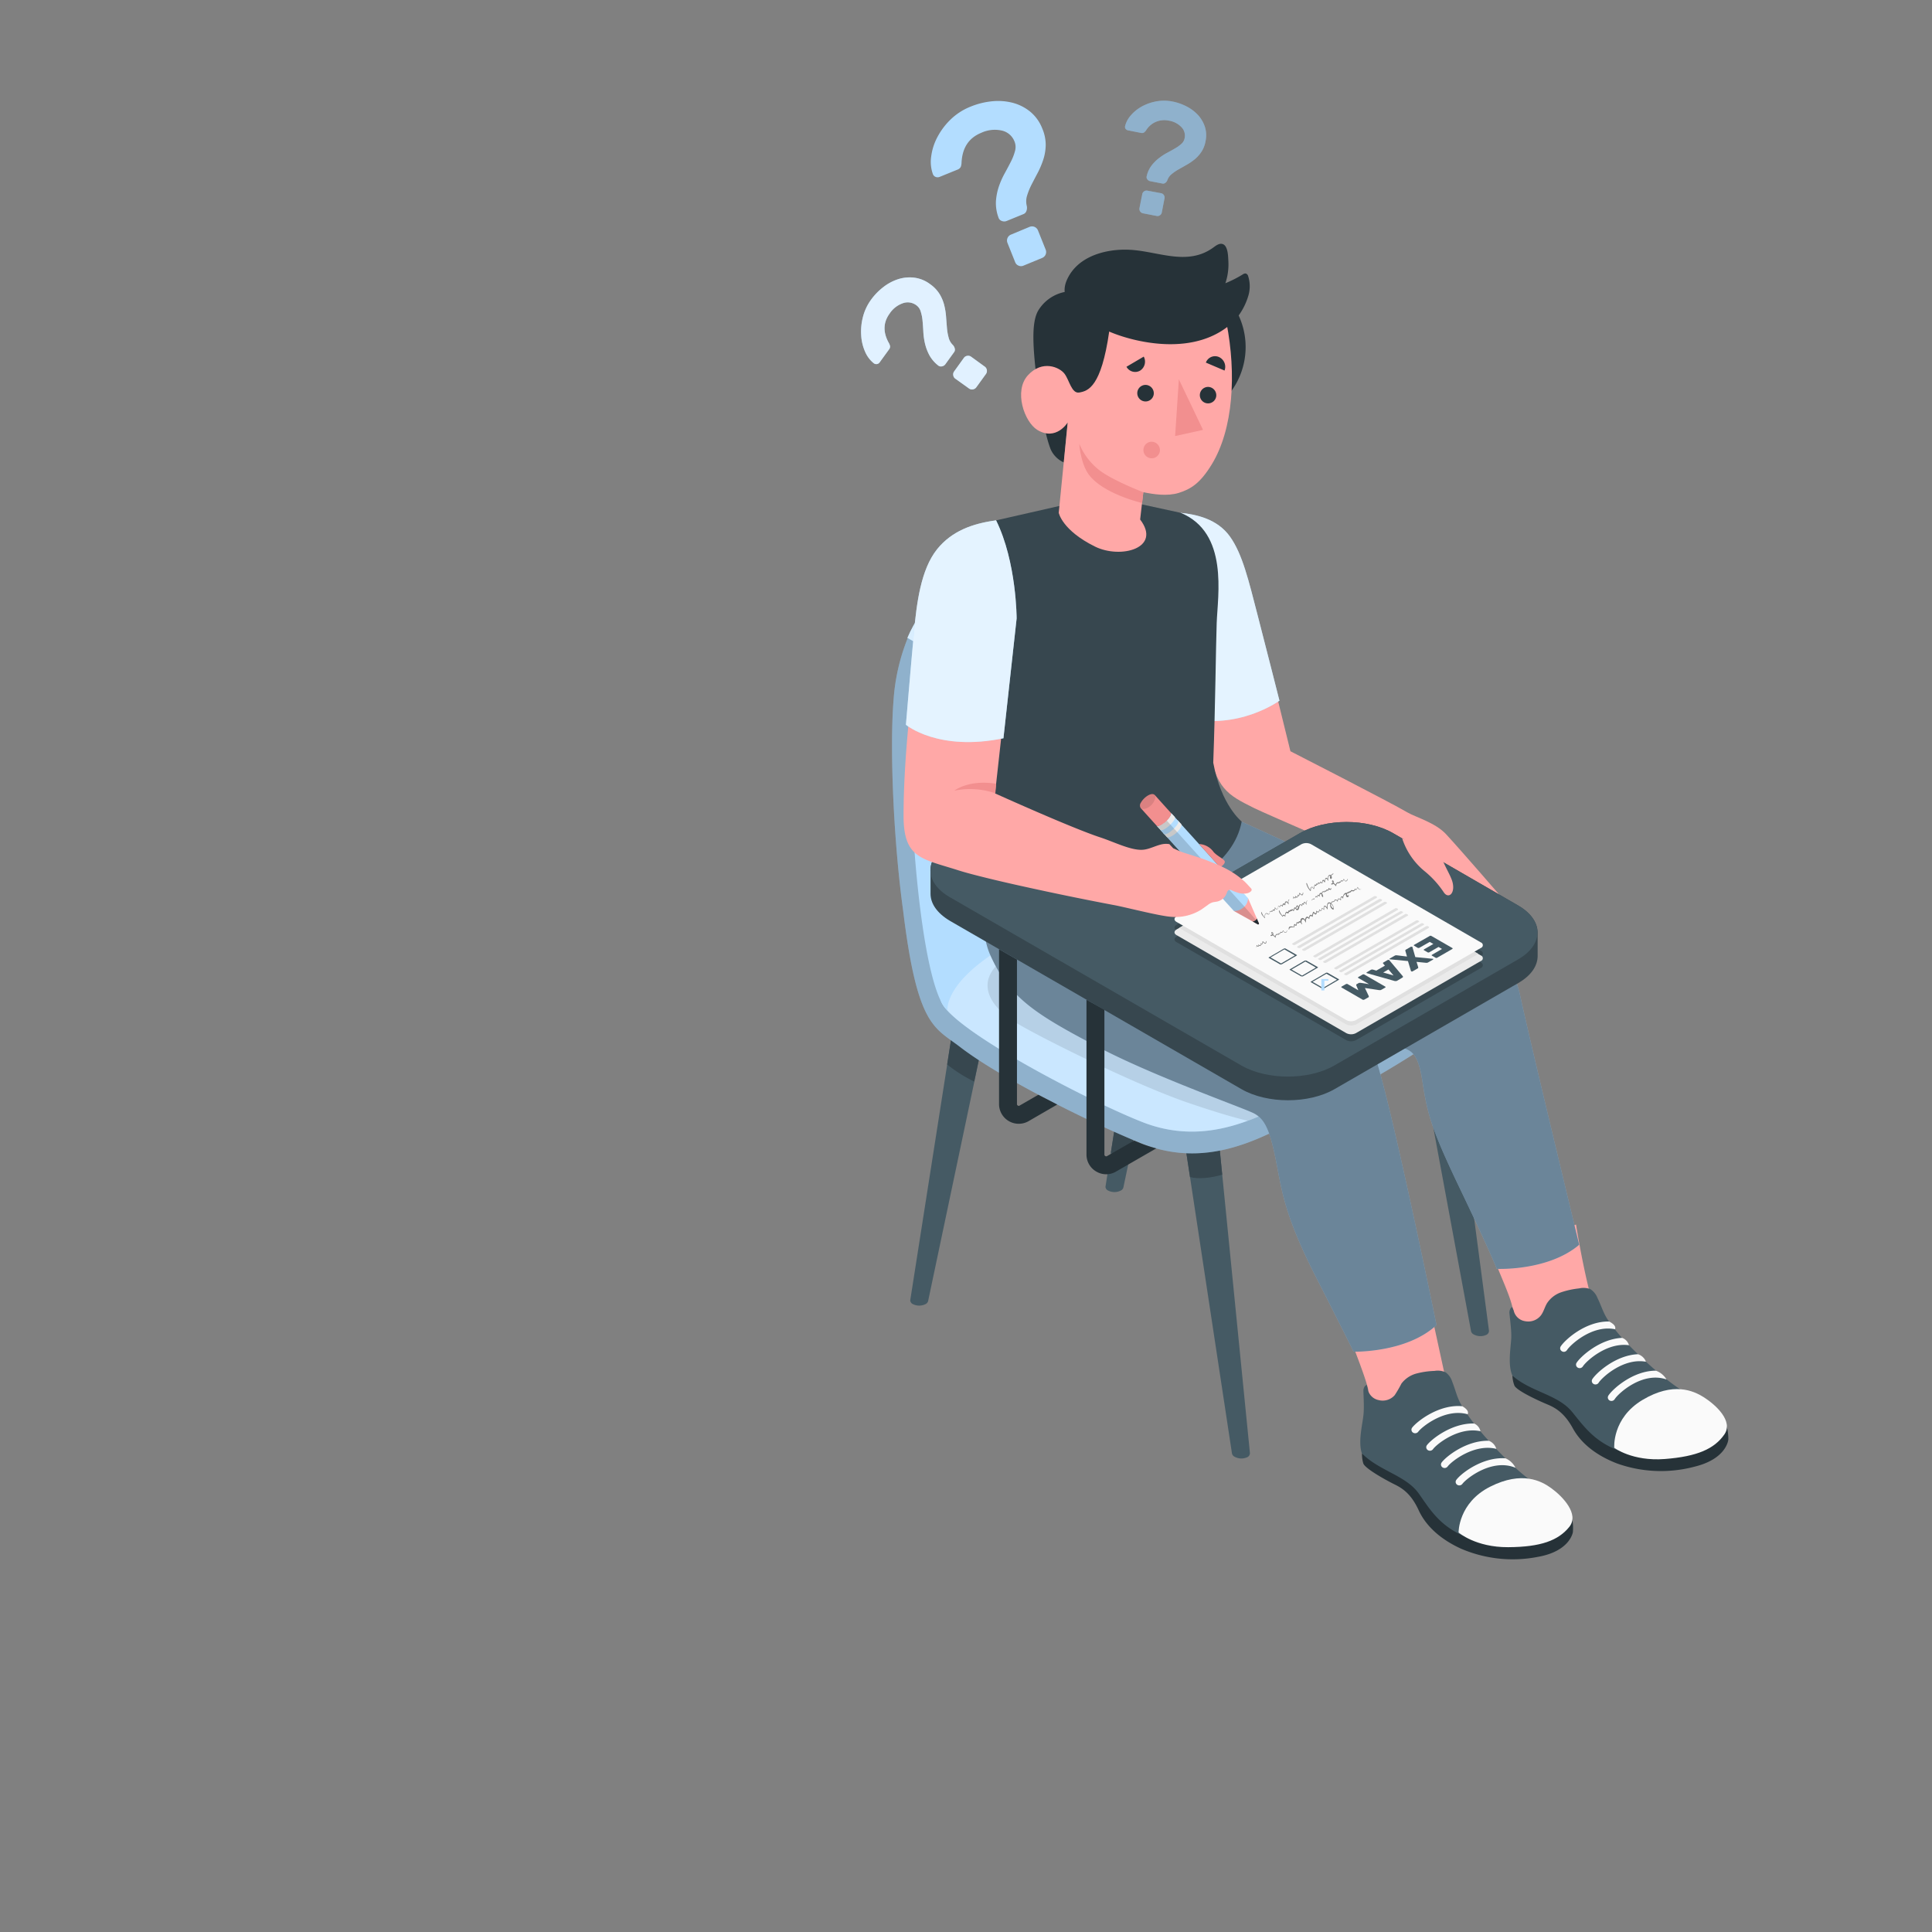 <svg xmlns="http://www.w3.org/2000/svg" viewBox="0 0 500 500"><rect x="0" y="0" width="500" height="500" fill="#808080" stroke="none"/><g id="freepik--character-2--inject-7"><g id="freepik--character-2--inject-7"><g id="freepik--Chair--inject-7"><path d="M385.36,344.5l-11.19-84.66-9.25-.47,15.78,85.11h0a1.24,1.24,0,0,0,.62.83,3.64,3.64,0,0,0,3.29.17,1.13,1.13,0,0,0,.73-1Z" style="fill:#455a64"></path><path d="M374.17,259.84l-9.25-.47,3.28,17.69a28.44,28.44,0,0,0,5.67-2.74,4.72,4.72,0,0,0,2-1.93Z" style="fill:#37474f"></path><path d="M258.29,250.81H249L235.57,336.5h0a1.13,1.13,0,0,0,.67,1,3.69,3.69,0,0,0,3.3,0,1.26,1.26,0,0,0,.66-.8h0Z" style="fill:#455a64"></path><path d="M249,250.81l-3.88,24.67a36.19,36.19,0,0,0,7,4.42l6.14-29.09Z" style="fill:#37474f"></path><path d="M323.49,376.16l-8.58-86.25-9.24-.47,13.16,86.7h0a1.24,1.24,0,0,0,.62.83,3.66,3.66,0,0,0,3.3.17,1.14,1.14,0,0,0,.72-1Z" style="fill:#455a64"></path><path d="M316.31,304l-1.4-14.07-9.24-.47,2.3,15.15C310,305.22,313.62,304.85,316.31,304Z" style="fill:#37474f"></path><path d="M308.82,221.42h-9.25L286.1,307.11h0a1.1,1.1,0,0,0,.67,1,3.62,3.62,0,0,0,3.3,0,1.26,1.26,0,0,0,.66-.79h0Z" style="fill:#455a64"></path><path d="M300.49,223.9a9,9,0,0,0-1.25-.14l-11.75,74.53c1.69.91,2.92,1.59,4.61,2.46l16-75.25C305.57,224.92,303.05,224.38,300.49,223.9Z" style="fill:#37474f"></path><g id="freepik--chair--inject-7"><path d="M378.17,255.37c0-2.92-2.57-6-8-9.54-10-6.49-39.1-22.73-53.09-30.48a.14.14,0,0,0-.12-.12c-10.76-6.53-14-34.42-21.49-58.06-.16-.5-.31-1-.48-1.47l-.39-1.1c-.47-1.29-.95-2.46-1.46-3.54-.12-.25-.23-.49-.35-.72a25.14,25.14,0,0,0-1.55-2.76q-.21-.33-.42-.63c-.26-.39-.53-.75-.8-1.09l-.47-.55a10,10,0,0,0-.76-.82c-.21-.22-.42-.42-.64-.61a12.26,12.26,0,0,0-2-1.47l-.51-.29a.11.11,0,0,0-.07,0l-.13-.08-.23-.13L283,140.63l-.6-.33-.27-.16-.79-.45a10.56,10.56,0,0,0-2.16-1l-.75-.23c-.28-.07-.56-.13-.86-.18a17.88,17.88,0,0,0-8.57.92,6.69,6.69,0,0,0-.68.22c-.67.24-1.36.49-2.05.76h0c-.92.38-1.87.8-2.84,1.24-3.39,1.56-7.05,3.56-10.94,5.69l-1.38.78c-.56.31-1.1.64-1.65,1l-1,.65c-.86.56-1.71,1.13-2.54,1.75l-1.23.94c-.39.33-.79.65-1.18,1-.59.5-1.15,1-1.7,1.59-.37.35-.73.73-1.07,1.12a26.93,26.93,0,0,0-2,2.45l0,0-.46.64c-.32.46-.63.93-.93,1.42-.44.7-.86,1.43-1.26,2.2-.13.26-.27.52-.39.78s-.27.54-.39.81-.24.55-.37.84a52.5,52.5,0,0,0-3.7,16.25c-1,12.46,0,36.28,2.49,54.33v0c3.66,30.16,8.15,30.21,14.69,35.26,11.24,8.68,36.55,20.88,47.22,25.08,19.35,7.62,35.16-4.13,47-10a274.53,274.53,0,0,0,31.23-18.49c2.94-2.15,4.47-4.32,4.44-6.6C378.15,260,378.17,256.32,378.17,255.37Z" style="fill:#B3DDFF"></path><path d="M378.17,255.37c0-2.92-2.57-6-8-9.54-10-6.49-39.1-22.73-53.09-30.48a.14.14,0,0,0-.12-.12c-10.76-6.53-14-34.42-21.49-58.06-.16-.5-.31-1-.48-1.47l-.39-1.1c-.47-1.29-.95-2.46-1.46-3.54-.12-.25-.23-.49-.35-.72a25.14,25.14,0,0,0-1.55-2.76q-.21-.33-.42-.63c-.26-.39-.53-.75-.8-1.09l-.47-.55a10,10,0,0,0-.76-.82c-.21-.22-.42-.42-.64-.61a12.26,12.26,0,0,0-2-1.47l-.51-.29a.11.11,0,0,0-.07,0l-.13-.08-.23-.13L283,140.63l-.6-.33-.27-.16-.79-.45a10.56,10.56,0,0,0-2.16-1l-.75-.23c-.28-.07-.56-.13-.86-.18a17.88,17.88,0,0,0-8.57.92,6.69,6.69,0,0,0-.68.22c-.67.24-1.36.49-2.05.76h0c-.92.38-1.87.8-2.84,1.24-3.39,1.56-7.05,3.56-10.94,5.69l-1.38.78c-.56.31-1.1.64-1.65,1l-1,.65c-.86.56-1.71,1.13-2.54,1.75l-1.23.94c-.39.33-.79.65-1.18,1-.59.5-1.15,1-1.7,1.59-.37.35-.73.73-1.07,1.12a26.93,26.93,0,0,0-2,2.45l0,0-.46.64c-.32.46-.63.93-.93,1.42-.44.7-.86,1.43-1.26,2.2-.13.26-.27.52-.39.78s-.27.54-.39.81-.24.55-.37.84a52.5,52.5,0,0,0-3.7,16.25c-1,12.46,0,36.28,2.49,54.33v0c3.66,30.16,8.15,30.21,14.69,35.26,11.24,8.68,36.55,20.88,47.22,25.08,19.35,7.62,35.16-4.13,47-10a274.53,274.53,0,0,0,31.23-18.49c2.94-2.15,4.47-4.32,4.44-6.6C378.15,260,378.17,256.32,378.17,255.37Z" style="opacity:0.2"></path><path d="M342.48,280.42a272.32,272.32,0,0,0,31.23-18.51c6.71-4.87,6.09-9.85-3.52-16.08-13.35-8.66-60.77-34.73-60.77-34.73s-68.81,40.61-65.85,48.1,38.54,25.88,52,31.16C314.88,298,330.69,286.24,342.48,280.42Z" style="fill:#B3DDFF"></path><g style="opacity:0.3"><path d="M342.48,280.42a272.32,272.32,0,0,0,31.23-18.51c6.71-4.87,6.09-9.85-3.52-16.08-13.35-8.66-60.77-34.73-60.77-34.73s-68.81,40.61-65.85,48.1,38.54,25.88,52,31.16C314.88,298,330.69,286.24,342.48,280.42Z" style="fill:#fff"></path></g><path d="M322.88,290.05c7.41-2.72,14-6.85,19.6-9.63a272.32,272.32,0,0,0,31.23-18.51l.54-.41a15.16,15.16,0,0,0-4-5.81c-8.68-8.35-39.39-30.82-53.29-30.49s-53.2,19.93-57.5,23.28c-7.31,5.71-3.31,12.2,3.91,16.46s30.76,15.89,44.11,20.46C313.88,287.58,318.73,289.06,322.88,290.05Z" style="opacity:0.1"></path><path d="M285.73,142.16c-7.24-3.8-16.65,1.37-28.3,7.75-7.46,4.09-13.81,8.93-17.67,18l-4.92-2.84c3.86-9,10.21-13.88,17.64-17.95,12-6.55,21.55-11.8,28.86-7.43Z" style="fill:#B3DDFF"></path><path d="M285.73,142.16c-7.24-3.8-16.65,1.37-28.3,7.75-7.46,4.09-13.81,8.93-17.67,18l-4.92-2.84c3.86-9,10.21-13.88,17.64-17.95,12-6.55,21.55-11.8,28.86-7.43Z" style="fill:#fff;opacity:0.5"></path><path d="M295.49,157.17c-.16-.5-.31-1-.48-1.47l-.39-1.1c-.47-1.29-.95-2.46-1.46-3.54-.12-.25-.23-.49-.35-.72a25.14,25.14,0,0,0-1.55-2.76q-.21-.33-.42-.63c-.26-.39-.53-.75-.8-1.09l-.47-.55a10,10,0,0,0-.76-.82c-.21-.22-.42-.42-.64-.61a11.7,11.7,0,0,0-1.05-.84c-.23-.17-.46-.31-.7-.46l-.26-.17-.51-.29a.11.11,0,0,0-.07,0l-.13-.08-.37-.16c-.18-.09-.35-.16-.53-.23a11.69,11.69,0,0,0-2.16-.58l-.58-.08c-.28,0-.56-.07-.84-.08l-.72,0c-6.32,0-13.92,4.18-22.82,9-.74.41-1.47.83-2.2,1.26-.28.15-.55.32-.82.49s-.66.41-1,.62-.48.3-.72.47a42.55,42.55,0,0,0-4.48,3.4c-.23.2-.45.4-.67.62a30.35,30.35,0,0,0-2.55,2.64l-.43.5-.5.63c-.17.21-.33.43-.49.65s-.32.43-.48.66c-.62.9-1.22,1.84-1.78,2.85l-.21.38c-.14.26-.28.53-.41.8s-.39.8-.58,1.2a51.22,51.22,0,0,0-4,17c-1.73,20.47,2.07,71.59,9.11,77.43,0,0-1.08-6.62,13.08-15.54,9.63-6,16.38-11.14,26.65-16.18,25-12.29,32.05-14.6,32.05-14.6C306.22,208.7,303,180.81,295.49,157.17Z" style="fill:#B3DDFF"></path></g></g><g id="freepik--Character--inject-7"><path d="M368.58,331.33l6.56,30.19c3,7.11,7.23,12.27,13,18.52,1.25,1.37,4.09,3.88,5.11,5a2.19,2.19,0,0,1-.13,3.38c-2.4,2.44-12.85,3.32-18.86-.91S362.61,374.06,359,370.62c-1.36-1.29-2.64-2.61-3.86-4s-.91-2.69-1.05-4.25c-.08-.75,0-2.81,0-2.81-.91-3.66-3.26-9.38-4.53-12.93Z" style="fill:#ffa8a7"></path><path d="M352.49,376.13a8.06,8.06,0,0,0,.35,2.66c.63,1.41,6,4.35,8.09,5.38s4.29,2.48,6.22,6.68c2.06,4.48,6.15,7.72,10.83,9.89a33.87,33.87,0,0,0,20,2.18c8.38-1.47,9.08-6.4,9.08-6.4s.47-4.64-1.61-5.38S352.49,376.13,352.49,376.13Z" style="fill:#263238"></path><path d="M353.73,358.4c-.23.11-.65.24-.87,1.22-.08.36.26,4.3,0,6.57-.24,2.42-1.44,7-.4,9.94,4.42,4.52,11.36,5.69,14.7,10.37s6.43,10.53,17.38,12.76,19.3-1.21,21.34-4.32.2-6.06-6.8-9.89c-7.44-4.06-17.2-16.11-17.2-16.12a49.43,49.43,0,0,1-3.69-5.36c-1.09-1.78-1.55-4-2.36-6a4.74,4.74,0,0,0-1.67-2.39,4.84,4.84,0,0,0-2.9-.39,21.24,21.24,0,0,0-4.7.68,7.22,7.22,0,0,0-3.87,2.6,31,31,0,0,1-1.74,3,4.14,4.14,0,0,1-4.17,1.27,3.56,3.56,0,0,1-2.83-3A9.58,9.58,0,0,1,353.73,358.4Z" style="fill:#455a64"></path><path d="M377.48,396.61s-.11-7.68,8.18-11.86,13.3-1.44,15.82.4c3,2.18,7.29,6.73,4.66,10-2.85,3.54-7.38,5.21-15.82,5.26S377.48,396.61,377.48,396.61Z" style="fill:#fafafa"></path><path d="M366.29,370.92a1,1,0,0,0,.75-.39c.95-1.3,7-6.16,12.79-4.52.3-.67-.18-1.36-1.38-2.08-6.1-.58-11.83,4-13,5.56a.89.89,0,0,0,.24,1.27A1,1,0,0,0,366.29,370.92Z" style="fill:#fafafa"></path><path d="M383.14,370.4a2.85,2.85,0,0,0-1.64-2c-5.8-.15-11.12,4.12-12.22,5.62a.89.89,0,0,0,.24,1.27,1,1,0,0,0,.57.16,1,1,0,0,0,.76-.39C371.76,373.77,377.5,369.16,383.14,370.4Z" style="fill:#fafafa"></path><path d="M392.21,379.86a5.24,5.24,0,0,0-2.58-2.45c-6-.43-11.61,4-12.74,5.59a.88.88,0,0,0,.24,1.26.94.94,0,0,0,.57.16,1,1,0,0,0,.76-.39C379.46,382.66,386.13,377.33,392.21,379.86Z" style="fill:#fafafa"></path><path d="M373.9,379.92a1,1,0,0,0,.75-.39c.94-1.29,6.86-6,12.6-4.56a3.27,3.27,0,0,0-1.94-2.1c-5.81-.15-11.13,4.12-12.22,5.63a.88.88,0,0,0,.24,1.26A1,1,0,0,0,373.9,379.92Z" style="fill:#fafafa"></path><path d="M407.88,316.91s3.11,20,6.59,26.59c3.63,6.83,3.35,10,8.8,16.5,1.18,1.42,3.89,4.07,4.86,5.22a2.18,2.18,0,0,1-.29,3.37c-2.51,2.32-10.52-.21-16.31-4.71s-17-15.81-18.13-17.27a10.6,10.6,0,0,1-1.87-5.18,16.82,16.82,0,0,1-.13-3.19c-.78-3.45-3.61-9.2-5.09-13.47Z" style="fill:#ffa8a7"></path><path d="M391.41,356a7.89,7.89,0,0,0,.54,2.63c.72,1.36,6.32,3.92,8.44,4.8s4.45,2.18,6.67,6.23c2.37,4.32,6.68,7.27,11.5,9.11a33.86,33.86,0,0,0,20.11.77c8.26-2.05,8.62-7,8.62-7s.13-4.67-2-5.26S391.41,356,391.41,356Z" style="fill:#263238"></path><path d="M391.4,338.24c-.21.12-.62.28-.77,1.27-.06.37.55,4.27.49,6.55-.07,2.44-1,7.07.29,9.95,4.72,4.2,11.73,4.88,15.39,9.32S414,375.38,425,376.84s19.16-2.55,21-5.8-.21-6.06-7.47-9.39c-7.71-3.53-18.28-14.87-18.29-14.88a50,50,0,0,1-4.05-5.09c-1.21-1.7-1.83-3.91-2.77-5.78a4.71,4.71,0,0,0-1.84-2.27,5,5,0,0,0-2.92-.19,21.39,21.39,0,0,0-4.63,1,7.14,7.14,0,0,0-3.68,2.86c-.59,1-.85,2.15-1.53,3.07a4.14,4.14,0,0,1-4.08,1.56,3.57,3.57,0,0,1-3-2.79A9.17,9.17,0,0,1,391.4,338.24Z" style="fill:#455a64"></path><path d="M417.77,374.69s-.64-7.65,7.33-12.4,13.17-2.36,15.81-.71c3.15,2,7.74,6.21,5.35,9.66-2.59,3.72-7,5.7-15.41,6.35S417.77,374.69,417.77,374.69Z" style="fill:#fafafa"></path><path d="M404.81,349.85a1,1,0,0,0,.72-.44c.86-1.37,6.54-6.64,12.45-5.4.25-.69-.28-1.35-1.52-2-6.13-.15-11.53,4.81-12.56,6.46a.88.88,0,0,0,.33,1.24A.92.92,0,0,0,404.81,349.85Z" style="fill:#fafafa"></path><path d="M421.58,348.15a2.86,2.86,0,0,0-1.77-1.91c-5.8.26-10.81,4.88-11.8,6.46a.89.89,0,0,0,.33,1.25,1,1,0,0,0,.58.12,1,1,0,0,0,.72-.44C410.47,352.3,415.87,347.31,421.58,348.15Z" style="fill:#fafafa"></path><path d="M431.29,357a5.26,5.26,0,0,0-2.75-2.27c-6,0-11.29,4.84-12.3,6.46a.89.89,0,0,0,.32,1.25,1,1,0,0,0,.58.12,1,1,0,0,0,.73-.44C418.77,360.64,425.05,354.85,431.29,357Z" style="fill:#fafafa"></path><path d="M413,358.29a.94.94,0,0,0,.73-.44c.84-1.35,6.41-6.5,12.24-5.43a3.22,3.22,0,0,0-2.08-1.95c-5.8.25-10.81,4.88-11.8,6.46a.88.88,0,0,0,.33,1.24A.93.93,0,0,0,413,358.29Z" style="fill:#fafafa"></path><path d="M393.4,257.58c-1.61-7.65-6.93-13-14.23-16.92-23.47-12.54-57.82-28-57.82-28h0l-60.33-5c-6.31,15.8-8.42,31.39-4.72,39.55,5,11.13,11.81,15.34,28.19,23.92,13.54,7.1,35.58,15,39.54,16.78,3,1.31,4.42,3.92,6,11.5,1.63,7.95,1.95,14.2,10.36,30.73,8.24,16.18,9.93,19.68,9.93,19.68s13.72.34,21.45-6.9c0,0-12.34-60.39-16.13-70.07a18.31,18.31,0,0,0-4.12-5.4c5.19,1.68,9,2.92,10.42,3.36,3.1,1,5,1.27,6.16,8.92,1.33,8.67,2.27,12.32,9.86,28.15,7.85,16.38,9.41,20.5,9.41,20.5s13.26.63,21.33-6.24C408.68,322.12,395.55,267.76,393.4,257.58Z" style="fill:#B3DDFF"></path><path d="M393.4,257.58c-1.61-7.65-6.93-13-14.23-16.92-23.47-12.54-57.82-28-57.82-28h0l-60.33-5c-6.31,15.8-8.42,31.39-4.72,39.55,5,11.13,11.81,15.34,28.19,23.92,13.54,7.1,35.58,15,39.54,16.78,3,1.31,4.42,3.92,6,11.5,1.63,7.95,1.95,14.2,10.36,30.73,8.24,16.18,9.93,19.68,9.93,19.68s13.72.34,21.45-6.9c0,0-12.34-60.39-16.13-70.07a18.31,18.31,0,0,0-4.12-5.4c5.19,1.68,9,2.92,10.42,3.36,3.1,1,5,1.27,6.16,8.92,1.33,8.67,2.27,12.32,9.86,28.15,7.85,16.38,9.41,20.5,9.41,20.5s13.26.63,21.33-6.24C408.68,322.12,395.55,267.76,393.4,257.58Z" style="opacity:0.4"></path><path d="M351.42,267.34c-11.75-9.23-40.6-28.87-40.6-28.87h0c6.54-4,9.85-13.49,9.85-13.49a25.5,25.5,0,0,1-3.64,13c3,2.44,23.5,17.87,28.46,22.78A44.8,44.8,0,0,1,351.42,267.34Z" style="opacity:0.2"></path><path d="M304.31,132.59c12.36,2.29,15,3.83,19.87,22.63,4.27,16.62,9.78,39.2,9.78,39.2s25.45,13,30.46,15.93c2,1.14,7.09,2.59,9.83,5.55,4.25,4.61,14.5,16.49,14.5,16.49s-19.3-5.17-32.35-9.32c0,0-28.9-12.49-31.75-13.9-7.19-3.57-9.82-5-12.08-16.24s-8.45-36.25-8.45-36.25Z" style="fill:#ffa8a7"></path><path d="M305.57,132.72c4.08.43,9.47,1.58,12.73,6.13s4.84,11.37,7.2,20.48,5.62,22,5.62,22-10.8,7.9-24.48,4.35l-6.46-29.86Z" style="fill:#B3DDFF"></path><path d="M305.57,132.72c4.08.43,9.47,1.58,12.73,6.13s4.84,11.37,7.2,20.48,5.62,22,5.62,22-10.8,7.9-24.48,4.35l-6.46-29.86Z" style="fill:#fff;opacity:0.65"></path><path d="M252.93,140.49c-.7,5.72-3.72,52.45.83,91.95,18,8.85,63.53,2,67.59-19.83,0,0-5.3-4.13-7.36-15.21.56-15.29.66-29.59.89-36.15.25-7.23,3.15-23.36-9.31-28.53l-20.06-4.36-27.72,6.31S253.37,136.91,252.93,140.49Z" style="fill:#37474f"></path><path d="M277.15,75.37a10.39,10.39,0,0,0-8.4,4.91c-1.94,3.15-1.43,9.9-.34,18.85s2.47,14.44,3.44,17a6.69,6.69,0,0,0,3.47,3.55l1-10.34.5-7.23s6.25,2.74,9.1-7.56c1.8-6.48,1.17-8.71,1.17-8.71Z" style="fill:#263238"></path><path d="M283.72,87.56a19.39,19.39,0,1,0,21.53-17A19.4,19.4,0,0,0,283.72,87.56Z" style="fill:#263238"></path><path d="M279.32,101.58c-2,.35-2.55-3.17-3.83-4.86s-5.74-3.67-9.46.39-.94,12.06,2.41,14.14c4.91,3,7.88-1.92,7.88-1.92L274,132.7s.84,4.53,9.38,8.75c6.65,3.29,17.34.43,11.69-7l.81-7.07c2.69.55,6.16,1.09,9.16.19,3.17-1,5.54-2.48,8.52-7.32,5.66-9.21,6.42-23.55,3.87-36.62-4.81-4.74-18.4-3.53-30.37,2.18C285,100.18,281.59,101.19,279.32,101.58Z" style="fill:#ffa8a7"></path><path d="M323,71.39a.93.93,0,0,0-.63-.62,1.14,1.14,0,0,0-.68.21,30.72,30.72,0,0,1-4.56,2.32,15.31,15.31,0,0,0,.77-5.74c-.07-1.19-.07-3.93-1.48-4.4-.84-.27-1.67.35-2.39.88-6.44,4.71-13.69,1.29-20.69.67-5.85-.53-13.17,1-16.49,6.34-1.52,2.45-2.06,5.16.1,7.24,1.85,1.78,7.84,6.54,10.16,7.54,6.14,2.65,22.51,6.93,32.4-2.86a17,17,0,0,0,3.64-6.72,8.57,8.57,0,0,0-.13-4.79A.19.19,0,0,1,323,71.39Z" style="fill:#263238"></path><path d="M295.91,127.4s-8.51-3.26-11.75-6a16.76,16.76,0,0,1-4.84-6.54s.3,5,2.45,7.95c3.77,5.07,13.81,7.36,13.81,7.36Z" style="fill:#f28f8f"></path><path d="M298.58,102.09a2.14,2.14,0,1,1-1.86-2.46A2.17,2.17,0,0,1,298.58,102.09Z" style="fill:#263238"></path><path d="M300.17,116.79a2.14,2.14,0,1,1-1.86-2.45A2.18,2.18,0,0,1,300.17,116.79Z" style="fill:#f28f8f"></path><path d="M291.53,94.92,296,92.29a2.75,2.75,0,0,1-1,3.66A2.56,2.56,0,0,1,291.53,94.92Z" style="fill:#263238"></path><path d="M316.91,95.9l-4.83-2.06a2.52,2.52,0,0,1,3.36-1.45A2.77,2.77,0,0,1,316.91,95.9Z" style="fill:#263238"></path><path d="M314.75,102.61a2.13,2.13,0,1,1-1.85-2.46A2.16,2.16,0,0,1,314.75,102.61Z" style="fill:#263238"></path><polygon points="304.12 112.85 311.34 111.25 305.09 98.17 304.12 112.85" style="fill:#f28f8f"></polygon></g><path d="M273.61,285.86l-7.41,4.29a5.1,5.1,0,0,1-7.65-4.42V245.64l4.64,2.68v37.41a.41.41,0,0,0,.23.39.39.39,0,0,0,.46,0l4.84-2.79C270.34,284.18,272,285,273.61,285.86Z" style="fill:#263238"></path><path d="M299.24,297.2l-10.41,6a5,5,0,0,1-5.1,0,5.05,5.05,0,0,1-2.55-4.41V258.71l4.64,2.57V298.8a.42.42,0,0,0,.24.39.41.41,0,0,0,.45,0l7-4,2,.82A36.42,36.42,0,0,0,299.24,297.2Z" style="fill:#263238"></path><path d="M392.91,234.35l-32.37-18.72c-6.66-3.85-17.46-3.86-24.13,0l-17.36,10c-6.67,3.84-17.47,3.84-24.13,0L276,214.74c-6.67-3.84-17.47-3.84-24.13,0l-6.05,3.5c-3.32,1.91-5,4.42-5,6.93v6.13c0,2.52,1.65,5,5,7l75.45,43.56c6.66,3.85,17.46,3.85,24.12,0l47.55-27.46c3.33-1.92,5-4.44,5-7,0-1,0-5.06,0-6.08C397.9,238.81,396.24,236.28,392.91,234.35Z" style="fill:#37474f"></path><path d="M245.78,232.17l75.45,43.56c6.66,3.85,17.46,3.86,24.12,0l47.55-27.45c6.66-3.85,6.67-10.09,0-13.94l-32.37-18.72c-6.66-3.85-17.46-3.86-24.13,0l-17.36,10c-6.67,3.84-17.47,3.84-24.13,0L276,214.74c-6.67-3.84-17.47-3.84-24.13,0l-6.05,3.5C239.12,222.08,239.12,228.32,245.78,232.17Z" style="fill:#455a64"></path><g id="freepik--Exam--inject-7"><g style="opacity:0.2"><path d="M304.48,240.79l43.95,25.38a2.75,2.75,0,0,0,2.47,0l32.35-18.68a.76.76,0,0,0,0-1.43L339.3,220.68a2.77,2.77,0,0,0-2.48,0l-32.34,18.68C303.79,239.75,303.79,240.39,304.48,240.79Z"></path></g><g style="opacity:0.2"><path d="M304.48,243.82l43.95,25.38a2.75,2.75,0,0,0,2.47,0l32.35-18.68a.76.76,0,0,0,0-1.43L339.3,223.72a2.71,2.71,0,0,0-2.48,0l-32.34,18.67C303.79,242.79,303.79,243.43,304.48,243.82Z"></path></g><path d="M304.48,242l43.95,25.38a2.75,2.75,0,0,0,2.47,0l32.35-18.68a.76.76,0,0,0,0-1.43L339.3,221.88a2.71,2.71,0,0,0-2.48,0l-32.34,18.67C303.79,241,303.79,241.59,304.48,242Z" style="fill:#ebebeb"></path><path d="M351,265.1l31.59-18.24-43.27-25a2.71,2.71,0,0,0-2.48,0l-31.68,18.29,43.17,24.93A3,3,0,0,0,351,265.1Z" style="fill:#e0e0e0"></path><path d="M304.48,238.59,348.43,264a2.69,2.69,0,0,0,2.47,0l32.35-18.67a.76.76,0,0,0,0-1.43L339.3,218.48a2.77,2.77,0,0,0-2.48,0l-32.34,18.68C303.79,237.55,303.79,238.19,304.48,238.59Z" style="fill:#fafafa"></path><path d="M367.33,245.29a.48.48,0,0,1-.22.05.52.52,0,0,1-.23-.05l-.88-.52a.13.13,0,0,1-.1-.13s0-.09.1-.13l4-2.28a.38.38,0,0,1,.22-.06.41.41,0,0,1,.23.06l5.4,3.11a.16.16,0,0,1,.09.14.14.14,0,0,1-.09.12l-3.9,2.25a.38.38,0,0,1-.22.06.41.41,0,0,1-.23-.06l-.88-.51a.14.14,0,0,1-.1-.13c0-.05,0-.09.1-.13l2.57-1.49-.9-.52-2.39,1.38a.41.41,0,0,1-.23.06.38.38,0,0,1-.22-.06l-.89-.51a.15.15,0,0,1-.09-.13c0-.05,0-.09.09-.13l2.39-1.38-.94-.54Z" style="fill:#455a64"></path><path d="M364.13,247.55l-.43-1.49a.23.23,0,0,1,0-.14s.06-.1.17-.17l1.27-.73a.34.34,0,0,1,.18,0,.38.38,0,0,1,.19,0s0,0,0,0,0,0,0,0l.77,2.67,4.45.44a.35.35,0,0,1,.12,0,.12.12,0,0,1,0,.22l-1.27.73a.68.68,0,0,1-.32.09h-.24l-2.42-.24.43,1.38s0,.08,0,.14,0,.12-.16.19l-1.28.74a.43.43,0,0,1-.36,0,.23.23,0,0,1-.07-.07l-.78-2.59-4.58-.44h-.07l-.05,0a.12.12,0,0,1,0-.22l1.27-.73a.71.71,0,0,1,.29-.1h.25Z" style="fill:#455a64"></path><path d="M361.62,253.79a.61.61,0,0,1-.34.1,1.37,1.37,0,0,1-.31,0l-7.08-2a.49.49,0,0,1-.16-.05c-.05,0-.08-.06-.08-.11s0-.07.08-.1l1-.61a.66.66,0,0,1,.31-.1.75.75,0,0,1,.23,0l.92.27,2.23-1.29-.46-.53a.17.17,0,0,1-.05-.13c0-.06.05-.12.16-.18l1.06-.61a.42.42,0,0,1,.36,0l.1.09,3.44,4.09a.28.28,0,0,1,.06.18c0,.07-.05.14-.16.2Zm-2.29-2.89-1.36.78,2.68.77Z" style="fill:#455a64"></path><path d="M351.9,254.36h.25l2.16.34-2.76-1.59c-.07,0-.1-.08-.1-.13a.14.14,0,0,1,.1-.13l1.09-.64a.52.52,0,0,1,.23-.05.51.51,0,0,1,.22.05l5.4,3.12c.06,0,.09.08.09.13a.15.15,0,0,1-.09.13l-1,.56a.53.53,0,0,1-.34.09h-.24l-3.67-.55,1,2.11a.41.41,0,0,1,0,.14c0,.07,0,.14-.16.2l-1,.56a.43.43,0,0,1-.23.05.41.41,0,0,1-.23-.05l-5.4-3.12a.15.15,0,0,1-.09-.13s0-.09.09-.13l1.1-.63a.41.41,0,0,1,.23-.05.38.38,0,0,1,.22.05l2.77,1.6L351,255a.61.61,0,0,1,0-.15s0-.1.12-.15l.54-.31A.5.5,0,0,1,351.9,254.36Z" style="fill:#455a64"></path><g style="opacity:0.5"><path d="M333.53,240.53c0,.08.1.08.11,0a.54.54,0,0,1,.56-.52,2,2,0,0,1,.65,0s.06,0,.07,0a4,4,0,0,1,.18-.59c.15.11.34.24.46.06s0-.85.4-.48c0,0,.07,0,.1,0,.21-.33.44-.35.61-.15a1.44,1.44,0,0,0,.17.33c.06.09.12,0,.1-.1a1.8,1.8,0,0,0-.09-.28A1,1,0,0,1,337,238c.36-.26.78.35.84.64h0v0c0,.13.17.06.15-.06s0,0,0,0a1.29,1.29,0,0,1,.11-.84c.2-.33.45-.17.66.08.06.07.11,0,.11-.09,0-.4.31-1,.7-.49,0,.07.11,0,.12,0l.12-.48c0-.11.06-.22.1-.33s.07-.18.17-.05.24.3.43.28.29-.38.28-.64c.15.08.34.16.48.07a.75.75,0,0,0,.22-.51c.12.11.27.22.43.12s.21-.39.25-.59a.73.73,0,0,1,.43.36c0,.07.09,0,.1-.06s-.06-.52,0-.7c.2-.34.63.27.71.49s.18.08.17,0c0-.36-.11-1.45.45-1.4a.5.5,0,0,1,.27.1,1.27,1.27,0,0,0,.72,1.52.08.08,0,0,0,.1-.05,1.66,1.66,0,0,0-.59-1.58,1.12,1.12,0,0,1,.16-.22c.2-.19.48-.07.65-.27s0-.15.22-.27.22-.08.37.05a1,1,0,0,1,.19.22c0,.07.11,0,.11-.07s0-.47.22-.53.36.14.47.23.11,0,.12,0a2.54,2.54,0,0,0,0-.29,1.36,1.36,0,0,1,0-.2c.06-.15.29-.43.42,0,0,.11.17.08.16,0a1.18,1.18,0,0,1,.3-.84.68.68,0,0,1,.4-.21h0a.58.58,0,0,0,0,.18c0,.21.08.55.32.61s.36-.13.41-.31a.56.56,0,0,0-.32-.61h0a2.12,2.12,0,0,1,.48-.23,1.62,1.62,0,0,0,.41-.17s.08-.16.12-.18c.37-.21.19,0,.37,0a.58.58,0,0,0,.58-.48c.31.31.56-.15.66-.49.13.18.29.48.5.53s.43-.16.58-.29,0,0,0,0c-.2.16-.41.33-.65.15a3.56,3.56,0,0,1-.41-.53s-.06,0-.06,0c-.05.22-.3.85-.59.43,0-.05-.09,0-.1,0-.08.36-.26.47-.61.38-.15,0-.18-.07-.31,0s-.11.18-.22.24l-.17.07a3.56,3.56,0,0,0-.49.19.9.9,0,0,0-.27.2c-.53-.12-.92.44-1,1a.33.33,0,0,0-.46,0c-.17.14-.16.42-.17.65-.17-.13-.37-.27-.57-.16a.57.57,0,0,0-.23.5c-.2-.22-.49-.41-.73-.16s.19.17-.36.37c-.07,0-.15,0-.23,0a.94.94,0,0,0-.36.38l0,.07a1.06,1.06,0,0,0-.2-.12c-.77-.32-.82.62-.81,1.24-.16-.24-.39-.47-.62-.45s-.29.54-.24.88a.91.91,0,0,0-.42-.29s-.06,0-.07,0a2.7,2.7,0,0,1-.08.41c-.13.31-.34.2-.5,0s-.07,0-.08,0-.05.45-.21.52-.36-.11-.47-.18-.1,0-.1.07c0,.22.07.69-.33.47-.13-.07-.21-.23-.35-.3a.08.08,0,0,0-.09,0,3.11,3.11,0,0,0-.29.94c-.4-.45-.81.06-.85.57-.2-.22-.48-.39-.73-.1a1,1,0,0,0-.22.68c-.21-.33-.54-.6-.88-.45a.71.71,0,0,0-.33.82l-.09,0c-.27-.09-.43.11-.53.33l-.2-.15s0,0-.06,0a.66.66,0,0,0-.22.4,1,1,0,0,1,0,.24c-.11.18-.24,0-.36-.11a.09.09,0,0,0-.1,0c-.19.19-.12.36-.18.6s-.06.12-.27.06a1.14,1.14,0,0,0-.37-.05C333.66,239.71,333.46,240,333.53,240.53Zm15.48-9c0,.13-.12.29-.26.25s-.22-.37-.11-.56C348.81,231.25,349,231.35,349,231.51Zm-4,3.51a1,1,0,0,1-.54-1.12A1.48,1.48,0,0,1,345.05,235Z"></path><path d="M344.62,228.92a.79.79,0,0,0,.48-.2,6.79,6.79,0,0,1,.6.58c.06.08.12,0,.11-.09a.81.81,0,0,1,.23-.55c.13-.13.23-.09.39-.06s.25-.06.26-.2c.24.09.36-.16.43-.4.11.09.24.16.37.07a.87.87,0,0,0,.27-.44c.2.14.3.52.59.46s.43-.4.48-.62c0-.06-.05-.07-.07,0s-.29.61-.55.49-.25-.37-.45-.47c0,0,0,0-.05,0-.11.28-.26.62-.58.32,0,0-.07,0-.08,0-.05.19-.15.52-.4.33-.06,0-.09.05-.08.1,0,.21-.16.1-.28.09a.34.34,0,0,0-.29.08.91.91,0,0,0-.32.54l-.33-.3-.15-.13a.11.11,0,0,0,0-.07.49.49,0,0,0-.36-.62s-.06,0-.07.05a.62.62,0,0,0,.17.64c-.12.07-.26.08-.37.15S344.53,228.92,344.62,228.92Zm.3-.81a.26.26,0,0,1,.16.35A.53.53,0,0,1,344.92,228.11Z"></path><path d="M328.94,242.24a.83.83,0,0,0,.47-.2c.21.21.47.4.6.57s.12,0,.12-.09a.75.75,0,0,1,.22-.54c.14-.13.24-.09.4-.06s.24-.07.25-.2c.24.09.37-.16.44-.4a.29.29,0,0,0,.37.06.88.88,0,0,0,.27-.43c.2.13.29.52.59.45s.42-.39.47-.61c0-.06-.05-.07-.06,0-.05.21-.3.61-.56.48s-.24-.36-.44-.46c0,0-.05,0-.05,0-.12.28-.27.63-.59.32,0,0-.06,0-.07.05-.06.19-.15.51-.41.33-.06,0-.09,0-.08.1,0,.21-.15.1-.27.08a.43.43,0,0,0-.29.08,1,1,0,0,0-.33.55c-.1-.11-.22-.2-.33-.3l-.14-.13,0-.07a.5.5,0,0,0-.37-.62s-.06,0-.07,0a.62.62,0,0,0,.17.64c-.11.07-.25.08-.37.15S328.85,242.24,328.94,242.24Zm.29-.81a.26.26,0,0,1,.17.35A.55.55,0,0,1,329.23,241.43Z"></path><path d="M340.42,232.43s0,0,0,0,0-.27.14-.31.25.07.34.12.06,0,.07-.06,0-.32.11-.37.27.16.32.22.1,0,.1-.06.1-.64.35-.6a.38.38,0,0,1,.17.08.82.82,0,0,0,.29.72c.07,0,.1,0,.11-.09a1.18,1.18,0,0,0-.26-.77.64.64,0,0,1,.2-.41c.16-.12.28,0,.44,0a.26.26,0,0,0,.18-.2c.2.14.33-.08.42-.27.27.19.47,0,.53-.3a.57.57,0,0,0,.39.15c.23,0,.2-.27.17-.43s-.09,0-.08,0c0,.36-.37.09-.5,0s-.13,0-.12.07c0,.25-.15.48-.38.27a.07.07,0,0,0-.09,0c-.06.15-.14.45-.35.27,0,0-.08,0-.09.05,0,.31-.24.11-.44.15a.52.52,0,0,0-.36.37l0,.14a.48.48,0,0,0-.25-.09c-.34,0-.4.38-.41.68-.1-.11-.22-.23-.35-.17s-.15.29-.16.45c-.12-.08-.3-.17-.43-.07S340.37,232.3,340.42,232.43Z"></path><path d="M340,232.6s0,0,0,0l0,0h0s0,0,0,0l0,0h.13l.09.06h0s0,0,0,0a.13.13,0,0,0,0-.09.35.35,0,0,0-.2-.05.22.22,0,0,0-.15.16S340,232.59,340,232.6Z"></path><path d="M339.44,233.23s0,0,0,0a.44.44,0,0,1,.13-.35.94.94,0,0,1,.32-.11l.28-.07c.05,0,.05-.14,0-.12s-.31.08-.47.12l-.15.07a.4.4,0,0,0-.1.18A.93.93,0,0,0,339.44,233.23Z"></path><path d="M331.92,237.24s.07,0,.08,0c.12-.36.4-.33.58,0,0,.06.07,0,.07-.05a1.59,1.59,0,0,1,.16-.81c.18-.28.3,0,.51,0s.24-.23.25-.42c.18.1.35,0,.42-.23.21.17.37.05.46-.21.11.1.26.27.37.24s.21-1.09.52-.47l.05.05a.14.14,0,0,0,.05.11.42.42,0,0,0,.68-.21c.15-.33.26-1.55.79-.78,0,.06.11,0,.11,0,0-.26,0-.62.34-.31,0,0,.09,0,.09-.07s0-.61.29-.41a.79.79,0,0,1,.28.45c0,.08.1,0,.09-.05a1.33,1.33,0,0,1,.19-.93c0-.05,0-.14-.06-.07a1.69,1.69,0,0,0-.25.7c-.1-.18-.25-.37-.42-.34s-.23.27-.24.46c-.32-.25-.4,0-.43.35-.2-.22-.45-.28-.66,0a1.75,1.75,0,0,0-.15.5.6.6,0,0,0-.16-.33c-.32-.29-.52.2-.59.56-.12-.15-.27-.22-.41,0s-.13.52-.18.53-.27-.23-.32-.25-.09,0-.1.06-.12.25-.34.13c0-.05-.11,0-.12.05s-.1.24-.31.19-.15-.05-.15,0,0,.24,0,.3-.21,0-.31,0a.28.28,0,0,0-.34.12,1.31,1.31,0,0,0-.18.85c-.21-.28-.54-.3-.63.07a3.84,3.84,0,0,1-.85-1.39c0-.1-.12,0-.12.06C331,236.36,331.58,236.77,331.92,237.24Zm3.75-2.62c.25-.19.27.29.19.43a.34.34,0,0,1-.38.19h0A.83.83,0,0,1,335.67,234.62Z"></path><path d="M338.07,228.67a4.17,4.17,0,0,0,1,1.86c.05.05.13.08.16,0s0-.8.23-.89.32.31.5.41.07,0,.09,0c.14-.28.1-.67.27-.93.07.1.16.2.28.13a.52.52,0,0,0,.14-.37c.24.16.39,0,.47-.28.26.24.44.06.58-.24a.56.56,0,0,0,.35.23.08.08,0,0,0,.08,0c0-.15.07-.3.11-.45.1-.4.33,0,.43.17a.06.06,0,0,0,.12,0,2.71,2.71,0,0,0,.12-.58.59.59,0,0,1,.05-.19.27.27,0,0,1,.35-.07c.11.06.17.28.2.39s.15.09.14,0c0-.35-.08-1,.3-1.19a.34.34,0,0,1,.26,0,.74.74,0,0,0-.09.56c.1.35.43.27.47-.07a.81.81,0,0,0-.14-.51,1.25,1.25,0,0,1,.49-.42c.07,0,.05-.22,0-.18a1.64,1.64,0,0,0-.58.46.38.38,0,0,0-.43-.06c-.34.16-.39.62-.4,1-.1-.18-.26-.32-.47-.25s-.27.54-.32.83c-.11-.19-.27-.42-.46-.29s-.14.25-.16.36,0,.26-.07.29-.25-.19-.29-.23-.09,0-.11,0c-.1.22-.22.53-.49.2,0-.05-.11,0-.12.05s-.09.52-.36.24c-.05,0-.11,0-.12.05s-.05.5-.23.22a.08.08,0,0,0-.12,0c-.24.25-.2.64-.32,1-.17-.16-.25-.51-.55-.39s-.3.5-.33.81a5.29,5.29,0,0,1-.8-1.57C338.2,228.46,338,228.5,338.07,228.67Z"></path><path d="M334.65,232.58a.33.33,0,0,0,.19-.31c.11.1.22.27.37.18a.36.36,0,0,0,.13-.28.3.3,0,0,0,.43.06c.14-.11.12-.26.13-.42a.21.21,0,0,0,.14.11c.09,0,.15-.07.19-.14a2.21,2.21,0,0,0,.15-.5,1.3,1.3,0,0,0,.5.41c.3.09.37-.3.4-.51s-.14-.19-.15,0-.07.43-.29.31a1.72,1.72,0,0,1-.45-.4s-.09,0-.11,0-.06.3-.11.44,0,.17-.09.2-.13-.1-.16-.15-.09,0-.1,0,0,.29-.05.41a.22.22,0,0,1-.26.1.61.61,0,0,1-.19-.2c-.06-.08-.11,0-.1.09s0,.38-.14.32-.18-.2-.29-.26-.07.07-.07.1a.53.53,0,0,1-.09.36S334.61,232.6,334.65,232.58Z"></path><path d="M325.13,245.11a.31.31,0,0,0,.18-.31c.11.1.23.27.38.17a.36.36,0,0,0,.13-.28.29.29,0,0,0,.43.07c.13-.11.12-.27.13-.42a.19.19,0,0,0,.14.11c.09,0,.15-.07.19-.14a2.19,2.19,0,0,0,.14-.5,1.3,1.3,0,0,0,.51.4c.3.1.37-.3.39-.5s-.13-.19-.14,0-.07.43-.29.31a2.54,2.54,0,0,1-.46-.4c0-.05-.08,0-.1,0s-.06.31-.11.45,0,.17-.1.2-.13-.1-.15-.15-.09,0-.11,0,0,.29-.05.41a.19.19,0,0,1-.25.1.46.46,0,0,1-.2-.19c-.06-.09-.1,0-.1.09s0,.38-.14.31-.17-.19-.28-.25-.07.06-.07.09a.56.56,0,0,1-.09.36S325.09,245.12,325.13,245.11Z"></path><path d="M327.28,237.62s.08,0,.08-.05a2.66,2.66,0,0,1,.08-.8c0-.15.12-.3.29-.32s.25.12.39.18c.4.18.52-.33.54-.65.15.06.27,0,.33-.1.23.21.4,0,.45-.32.13.13.24.24.41.07s.13-.36.15-.56c.17.16.35.36.59.19s.21-.46.24-.71a1.72,1.72,0,0,1,.37.22s0,0,.05,0a1.14,1.14,0,0,0,.1-.19.36.36,0,0,1,.16-.24,1,1,0,0,1,.33.25.06.06,0,0,0,.1,0c.07-.12.08-.25.14-.37s.24-.17.42,0,.12,0,.14-.06a3.78,3.78,0,0,1,.06-.47c.15-.44.56,0,.66.25s.13,0,.13,0c0-.25-.16-.87.13-1,.06,0,.05-.18,0-.16-.29.09-.28.49-.26.81-.15-.21-.38-.4-.62-.28s-.22.38-.24.61c-.13-.09-.29-.18-.43-.06a1,1,0,0,0-.21.53,2.88,2.88,0,0,0-.38-.22,0,0,0,0,0-.06,0,1.78,1.78,0,0,0-.12.29c-.13.25-.26,0-.45,0s-.06,0-.07.05c0,.19,0,.6-.24.69s-.39-.17-.52-.3-.09,0-.11,0,0,.22,0,.31-.22.27-.31.24l-.12-.11c-.06,0-.09.06-.09.1,0,.22-.07.31-.32.27-.06-.06-.11,0-.11.07s-.13.18-.25.06-.08,0-.08.05a3.58,3.58,0,0,1-.09.45.29.29,0,0,1-.32.22s-.13-.12-.17-.15a.42.42,0,0,0-.51,0c-.26.22-.24.68-.22,1a2.94,2.94,0,0,1-.78-1.32c0-.09-.11-.06-.11,0C326.32,236.69,327,237.17,327.28,237.62Z"></path></g><polygon points="346.27 253.51 342.37 255.79 339.4 254.08 343.31 251.8 346.27 253.51" style="fill:#fafafa"></polygon><path d="M346,253.54,343.27,252l-3.59,2.09,2.72,1.57Zm-2.79-1.8.13,0a.4.4,0,0,1,.2,0l3,1.71s0,.06,0,.09l-3.91,2.28a.65.65,0,0,1-.22.05.42.42,0,0,1-.21,0l-3-1.71s0,0,0-.08l3.9-2.28Z" style="fill:#455a64"></path><path d="M369.79,239.85l-.22-.13a.54.54,0,0,0-.49,0L348,251.93c-.15.09-.18.22-.07.29l.22.12a.54.54,0,0,0,.49,0l21.08-12.17C369.87,240,369.9,239.91,369.79,239.85Z" style="fill:#e0e0e0"></path><path d="M368.49,239.1l-.21-.13a.57.57,0,0,0-.49,0l-21.08,12.17c-.16.09-.19.22-.07.29l.21.12a.56.56,0,0,0,.5,0l21.07-12.17C368.58,239.29,368.61,239.16,368.49,239.1Z" style="fill:#e0e0e0"></path><path d="M367.2,238.35l-.21-.12a.54.54,0,0,0-.49,0l-21.08,12.17c-.16.09-.19.22-.07.28l.21.13a.6.6,0,0,0,.5,0l21.07-12.17C367.29,238.55,367.32,238.42,367.2,238.35Z" style="fill:#e0e0e0"></path><polygon points="341.96 253.37 343.79 253.37 343.79 253.82 342.75 253.82 342.75 256.32 341.96 256.32 341.96 253.37" style="fill:#B3DDFF"></polygon><polygon points="340.83 250.37 336.93 252.65 333.96 250.94 337.87 248.66 340.83 250.37" style="fill:#fafafa"></polygon><path d="M340.55,250.4l-2.72-1.57-3.59,2.09,2.73,1.57Zm-2.79-1.8.13,0a.38.38,0,0,1,.2,0l3,1.71s0,.06,0,.09l-3.91,2.28a.6.6,0,0,1-.22,0,.42.42,0,0,1-.21,0l-3-1.71s0-.05,0-.08l3.9-2.28Z" style="fill:#455a64"></path><path d="M364.35,236.71l-.21-.13a.56.56,0,0,0-.5,0l-21.07,12.17c-.16.09-.19.22-.07.29l.21.12a.54.54,0,0,0,.49,0L364.28,237C364.43,236.9,364.47,236.77,364.35,236.71Z" style="fill:#e0e0e0"></path><path d="M363.05,236l-.21-.13a.57.57,0,0,0-.49,0L341.27,248c-.16.09-.19.22-.07.29l.22.12a.54.54,0,0,0,.49,0L363,236.24C363.14,236.15,363.17,236,363.05,236Z" style="fill:#e0e0e0"></path><path d="M361.77,235.21l-.22-.12a.54.54,0,0,0-.49,0L340,247.3c-.15.09-.18.22-.07.28l.22.13a.58.58,0,0,0,.49,0L361.7,235.5C361.85,235.41,361.88,235.28,361.77,235.21Z" style="fill:#e0e0e0"></path><polygon points="335.39 247.23 331.49 249.51 328.52 247.8 332.43 245.52 335.39 247.23" style="fill:#fafafa"></polygon><path d="M335.11,247.26l-2.72-1.57-3.58,2.09,2.72,1.57Zm-2.79-1.8.13,0a.38.38,0,0,1,.2,0l3,1.71s0,.06,0,.09l-3.91,2.28a.6.6,0,0,1-.22.05.37.37,0,0,1-.2,0l-3-1.71s0-.05,0-.08l3.91-2.28A.19.19,0,0,1,332.32,245.46Z" style="fill:#455a64"></path><path d="M358.91,233.57l-.21-.13a.56.56,0,0,0-.5,0l-21.07,12.17c-.16.09-.19.22-.07.29l.21.12a.54.54,0,0,0,.49,0l21.08-12.17C359,233.76,359,233.63,358.91,233.57Z" style="fill:#e0e0e0"></path><path d="M357.62,232.82l-.22-.13a.57.57,0,0,0-.49,0L335.83,244.9c-.15.09-.18.22-.07.29l.22.12a.54.54,0,0,0,.49,0l21.08-12.17C357.7,233,357.73,232.88,357.62,232.82Z" style="fill:#e0e0e0"></path><path d="M356.33,232.07l-.22-.12a.54.54,0,0,0-.49,0l-21.08,12.17c-.15.09-.18.22-.07.28l.22.13a.54.54,0,0,0,.49,0l21.08-12.17C356.41,232.27,356.44,232.14,356.33,232.07Z" style="fill:#e0e0e0"></path></g><g id="freepik--Arm--inject-7"><path d="M323,232.47l2.81,6.48a.22.22,0,0,1-.31.27l-6.2-3.46Z" style="fill:#ffa8a7"></path><path d="M325.5,239.22a.22.22,0,0,0,.31-.27l-.55-1.27h0a1.19,1.19,0,0,1-1,.78l-.12,0Z" style="fill:#263238"></path><path d="M299.33,213.68l.44.48.53.59,19,21a3.14,3.14,0,0,0,2.21-.68,3.21,3.21,0,0,0,1.49-2.61l-19-21-1-1.12C303.61,211.11,300,214.43,299.33,213.68Z" style="fill:#B3DDFF"></path><path d="M301,215.53l1,1.08c.28.32,1.13-.08,2-.71,1.11-.83,2.06-2.21,1.7-2.63l-.72-.8-.26-.28c.36.43-.59,1.8-1.7,2.63-.8.6-1.62,1-1.92.74h0Z" style="fill:#ebebeb"></path><path d="M301.24,215.8c.64.75,4.29-2.59,3.65-3.35l-1-1.08c.63.75-3,4.09-3.66,3.34Z" style="fill:#B3DDFF"></path><path d="M299.33,213.68l1,1.07c.61.74,4.17-2.45,3.71-3.28l0-.05-1-1.07C303.61,211.11,300,214.43,299.33,213.68Z" style="fill:#ebebeb"></path><path d="M325.74,239.2l.07-.25-3.76-4.33L302,212.4q.09-.09,0-.12c-1,1-2.27,1.82-2.62,1.4l.44.48.53.59,19,21h0l6.2,3.46A.21.21,0,0,0,325.74,239.2Z" style="opacity:0.15"></path><path d="M295.23,209.14l4.1,4.54c.27.32,1.11-.07,1.94-.69,1.12-.83,2.08-2.2,1.73-2.64h0l-4.11-4.56c-.82-.9-2.86.54-3.61,1.91A1.27,1.27,0,0,0,295.23,209.14Z" style="fill:#f28f8f"></path><path d="M296.91,209.1a3.87,3.87,0,0,0,2.1-2.68.86.86,0,0,0-.27-.75c-.9-.62-2.76.73-3.47,2a1.26,1.26,0,0,0,0,1.41C295.53,209.45,296.16,209.47,296.91,209.1Z" style="opacity:0.1"></path><path d="M310.31,218.44a4.84,4.84,0,0,1,3.77,2.06c1.07,1.19,2.94,1.87,2.9,2.57s-1.22,1.39-1.22,1.39Z" style="fill:#f28f8f"></path><g id="freepik--arm--inject-7"><path d="M303.12,237.27a12.53,12.53,0,0,0,7.69-1.82c.57-.37,1.1-.78,1.66-1.16a4,4,0,0,1,1.42-.78c.42-.09.86-.12,1.27-.23a3.41,3.41,0,0,0,2.26-2,6.07,6.07,0,0,1,.24-.59.81.81,0,0,1,.48-.39,1.05,1.05,0,0,1,.64.12,9.89,9.89,0,0,0,2.33.8,4.52,4.52,0,0,0,1.83-.09c.45-.13,1.36-.65.83-1.21-.7-.76-1.37-1.55-2-2.06-3.08-2.69-6-3.86-9.77-5.33-1.76-.67-4.28-1.39-6.05-2-.76-.27-1.53-.66-2.32-1l-1-1.07a5.27,5.27,0,0,0-2.33.14c-1.21.31-2.63,1-3.84,1.22-3.09.67-7.82-1.83-11.64-3.08-7.52-2.46-27.3-11.41-27.3-11.41l3.77-34.09c1.08-8.9-.75-25.91-3.58-36.55-4.37,1.18-9.2,1.25-13.43,6.19-2.92,3.42-5.3,8.15-6.55,21.79-1,11-3.89,30.69-3.89,48.45,0,11.13,4.74,11.08,14.31,14.16,1.37.43,2.75.8,4.14,1.16,5.4,1.4,10.84,2.61,16.29,3.79q9.69,2.1,19.43,3.95C291,234.7,300,237.07,303.12,237.27Z" style="fill:#ffa8a7"></path></g><path d="M257.6,205.31a20,20,0,0,0-10.63-.68s3.63-2.94,10.82-1.8Z" style="fill:#f28f8f"></path><path d="M257.79,134.67c-6.09.8-11.51,2.78-15.28,7.48-4.2,5.24-5.3,13.95-6,21.78-.63,6.62-2.06,23.64-2.06,23.64s8.33,7,25.24,3.49l3.41-31S263.11,145.46,257.79,134.67Z" style="fill:#B3DDFF"></path><path d="M257.79,134.67c-6.09.8-11.51,2.78-15.28,7.48-4.2,5.24-5.3,13.95-6,21.78-.63,6.62-2.06,23.64-2.06,23.64s8.33,7,25.24,3.49l3.41-31S263.11,145.46,257.79,134.67Z" style="fill:#fff;opacity:0.65"></path></g><path id="freepik--Finger--inject-7" d="M362.89,217a18.21,18.21,0,0,0,5.67,8.36,24.66,24.66,0,0,1,5.16,5.68c1.21,1.61,2.85.17,2.23-2.57-.48-2.13-2.69-5-3.12-7.78Z" style="fill:#ffa8a7"></path></g></g><g id="freepik--question-marks--inject-7"><g id="freepik--question-marks--inject-7"><path d="M251.2,27.59a19.9,19.9,0,0,1,5.46-1.37,15.18,15.18,0,0,1,5.33.36,12,12,0,0,1,4.58,2.28,10.67,10.67,0,0,1,3.17,4.4,10.8,10.8,0,0,1,.89,4.2,13.05,13.05,0,0,1-.59,3.73,22.53,22.53,0,0,1-1.41,3.4c-.57,1.08-1.11,2.11-1.61,3.08a17.48,17.48,0,0,0-1.19,2.89,4.91,4.91,0,0,0-.1,2.73,2.31,2.31,0,0,1-.08,1.28,1.34,1.34,0,0,1-.83.86l-4.28,1.75a1.65,1.65,0,0,1-1.29,0,1.34,1.34,0,0,1-.85-.9,10.69,10.69,0,0,1-.65-4.24,15.17,15.17,0,0,1,.76-3.79,21.27,21.27,0,0,1,1.51-3.4q.89-1.62,1.62-3.06a13.8,13.8,0,0,0,1.05-2.73,3.79,3.79,0,0,0-.15-2.47,4.59,4.59,0,0,0-3.23-2.79,8.32,8.32,0,0,0-5.36.57q-4.8,1.95-5.1,7.66a3.5,3.5,0,0,1-.21,1.17,1.59,1.59,0,0,1-.92.73l-4.57,1.86a1.36,1.36,0,0,1-1,0,1.25,1.25,0,0,1-.73-.76,9.39,9.39,0,0,1-.43-4.52,14.62,14.62,0,0,1,1.59-5,18.05,18.05,0,0,1,3.45-4.6A15.9,15.9,0,0,1,251.2,27.59ZM266.48,58.7a1.66,1.66,0,0,1,2.14.91l2,5a1.65,1.65,0,0,1-.9,2.14l-4.85,2a1.58,1.58,0,0,1-1.26,0,1.54,1.54,0,0,1-.88-.89l-2-5a1.65,1.65,0,0,1,.9-2.14Z" style="fill:#B3DDFF"></path><path d="M303.43,26.27a13.44,13.44,0,0,1,3.67,1.28,10.69,10.69,0,0,1,2.95,2.22,8.45,8.45,0,0,1,1.78,3.05,7.32,7.32,0,0,1,.16,3.74,7.19,7.19,0,0,1-1.08,2.76,8.72,8.72,0,0,1-1.74,1.93,14.77,14.77,0,0,1-2.11,1.43L305,43.85a11.85,11.85,0,0,0-1.78,1.22,3.4,3.4,0,0,0-1.09,1.54,1.65,1.65,0,0,1-.53.71.94.94,0,0,1-.8.18l-3.14-.61a1.16,1.16,0,0,1-.74-.49.92.92,0,0,1-.15-.84A7.18,7.18,0,0,1,298,42.87,10.27,10.27,0,0,1,299.84,41,14.67,14.67,0,0,1,302,39.57c.75-.4,1.45-.78,2.09-1.16a9.47,9.47,0,0,0,1.64-1.17,2.6,2.6,0,0,0,.85-1.49,3.14,3.14,0,0,0-.81-2.83,5.74,5.74,0,0,0-3.31-1.7,5.51,5.51,0,0,0-5.84,2.49,2.37,2.37,0,0,1-.57.6,1.09,1.09,0,0,1-.81.08l-3.34-.66a1,1,0,0,1-.59-.37.91.91,0,0,1-.14-.71,6.55,6.55,0,0,1,1.47-2.78,10.36,10.36,0,0,1,2.8-2.28,12.52,12.52,0,0,1,3.73-1.34A11.11,11.11,0,0,1,303.43,26.27ZM300.49,50a1.07,1.07,0,0,1,.71.48,1.09,1.09,0,0,1,.18.85L300.67,55a1.09,1.09,0,0,1-.49.72,1.05,1.05,0,0,1-.84.17l-3.55-.69a1.11,1.11,0,0,1-.72-.48,1.13,1.13,0,0,1-.18-.85l.72-3.63a1.11,1.11,0,0,1,.48-.72,1.08,1.08,0,0,1,.85-.18Z" style="fill:#B3DDFF"></path><g style="opacity:0.2"><path d="M303.43,26.27a13.44,13.44,0,0,1,3.67,1.28,10.69,10.69,0,0,1,2.95,2.22,8.45,8.45,0,0,1,1.78,3.05,7.32,7.32,0,0,1,.16,3.74,7.19,7.19,0,0,1-1.08,2.76,8.72,8.72,0,0,1-1.74,1.93,14.77,14.77,0,0,1-2.11,1.43L305,43.85a11.85,11.85,0,0,0-1.78,1.22,3.4,3.4,0,0,0-1.09,1.54,1.65,1.65,0,0,1-.53.71.94.94,0,0,1-.8.18l-3.14-.61a1.16,1.16,0,0,1-.74-.49.92.92,0,0,1-.15-.84A7.18,7.18,0,0,1,298,42.87,10.27,10.27,0,0,1,299.84,41,14.67,14.67,0,0,1,302,39.57c.75-.4,1.45-.78,2.09-1.16a9.47,9.47,0,0,0,1.64-1.17,2.6,2.6,0,0,0,.85-1.49,3.14,3.14,0,0,0-.81-2.83,5.74,5.74,0,0,0-3.31-1.7,5.51,5.51,0,0,0-5.84,2.49,2.37,2.37,0,0,1-.57.6,1.09,1.09,0,0,1-.81.08l-3.34-.66a1,1,0,0,1-.59-.37.91.91,0,0,1-.14-.71,6.55,6.55,0,0,1,1.47-2.78,10.36,10.36,0,0,1,2.8-2.28,12.52,12.52,0,0,1,3.73-1.34A11.11,11.11,0,0,1,303.43,26.27ZM300.49,50a1.07,1.07,0,0,1,.71.48,1.09,1.09,0,0,1,.18.85L300.67,55a1.09,1.09,0,0,1-.49.72,1.05,1.05,0,0,1-.84.17l-3.55-.69a1.11,1.11,0,0,1-.72-.48,1.13,1.13,0,0,1-.18-.85l.72-3.63a1.11,1.11,0,0,1,.48-.72,1.08,1.08,0,0,1,.85-.18Z"></path></g><path d="M249.45,92.62a1.27,1.27,0,0,1,.88-.53,1.31,1.31,0,0,1,1,.23l3.54,2.57a1.37,1.37,0,0,1,.3,1.88l-2.51,3.47a1.33,1.33,0,0,1-.88.53,1.3,1.3,0,0,1-1-.23L247.23,98a1.29,1.29,0,0,1-.53-.88,1.31,1.31,0,0,1,.23-1Zm-24.06-15a15.71,15.71,0,0,1,3.2-3.31,12.46,12.46,0,0,1,3.86-2.06,9.78,9.78,0,0,1,4.16-.39,8.6,8.6,0,0,1,4.1,1.68,8.82,8.82,0,0,1,2.44,2.54,10.49,10.49,0,0,1,1.2,2.84,17.7,17.7,0,0,1,.49,3c.07,1,.15,1.94.22,2.83a13.8,13.8,0,0,0,.42,2.52,4,4,0,0,0,1.11,2,2,2,0,0,1,.5.92,1.1,1.1,0,0,1-.21,1l-2.22,3.07a1.37,1.37,0,0,1-.89.55,1.13,1.13,0,0,1-1-.25,8.75,8.75,0,0,1-2.27-2.67,12.57,12.57,0,0,1-1.12-3,17.55,17.55,0,0,1-.42-3c-.05-1-.12-1.94-.2-2.82a11,11,0,0,0-.45-2.35A3.08,3.08,0,0,0,237.15,79a3.73,3.73,0,0,0-3.45-.54,6.76,6.76,0,0,0-3.47,2.7q-2.49,3.43-.24,7.53a2.75,2.75,0,0,1,.36.91,1.24,1.24,0,0,1-.32.9l-2.37,3.27a1.06,1.06,0,0,1-1.53.24,7.73,7.73,0,0,1-2.25-3,12.13,12.13,0,0,1-1-4.15,14.87,14.87,0,0,1,.41-4.68A13.05,13.05,0,0,1,225.39,77.62Z" style="fill:#B3DDFF"></path><g style="opacity:0.6"><path d="M249.45,92.62a1.27,1.27,0,0,1,.88-.53,1.31,1.31,0,0,1,1,.23l3.54,2.57a1.37,1.37,0,0,1,.3,1.88l-2.51,3.47a1.33,1.33,0,0,1-.88.53,1.3,1.3,0,0,1-1-.23L247.23,98a1.29,1.29,0,0,1-.53-.88,1.31,1.31,0,0,1,.23-1Zm-24.06-15a15.71,15.71,0,0,1,3.2-3.31,12.46,12.46,0,0,1,3.86-2.06,9.78,9.78,0,0,1,4.16-.39,8.6,8.6,0,0,1,4.1,1.68,8.82,8.82,0,0,1,2.44,2.54,10.49,10.49,0,0,1,1.2,2.84,17.7,17.7,0,0,1,.49,3c.07,1,.15,1.94.22,2.83a13.8,13.8,0,0,0,.42,2.52,4,4,0,0,0,1.11,2,2,2,0,0,1,.5.92,1.1,1.1,0,0,1-.21,1l-2.22,3.07a1.37,1.37,0,0,1-.89.55,1.13,1.13,0,0,1-1-.25,8.75,8.75,0,0,1-2.27-2.67,12.57,12.57,0,0,1-1.12-3,17.55,17.55,0,0,1-.42-3c-.05-1-.12-1.94-.2-2.82a11,11,0,0,0-.45-2.35A3.08,3.08,0,0,0,237.15,79a3.73,3.73,0,0,0-3.45-.54,6.76,6.76,0,0,0-3.47,2.7q-2.49,3.43-.24,7.53a2.75,2.75,0,0,1,.36.91,1.24,1.24,0,0,1-.32.9l-2.37,3.27a1.06,1.06,0,0,1-1.53.24,7.73,7.73,0,0,1-2.25-3,12.13,12.13,0,0,1-1-4.15,14.87,14.87,0,0,1,.41-4.68A13.05,13.05,0,0,1,225.39,77.62Z" style="fill:#fff"></path></g></g></g></svg>